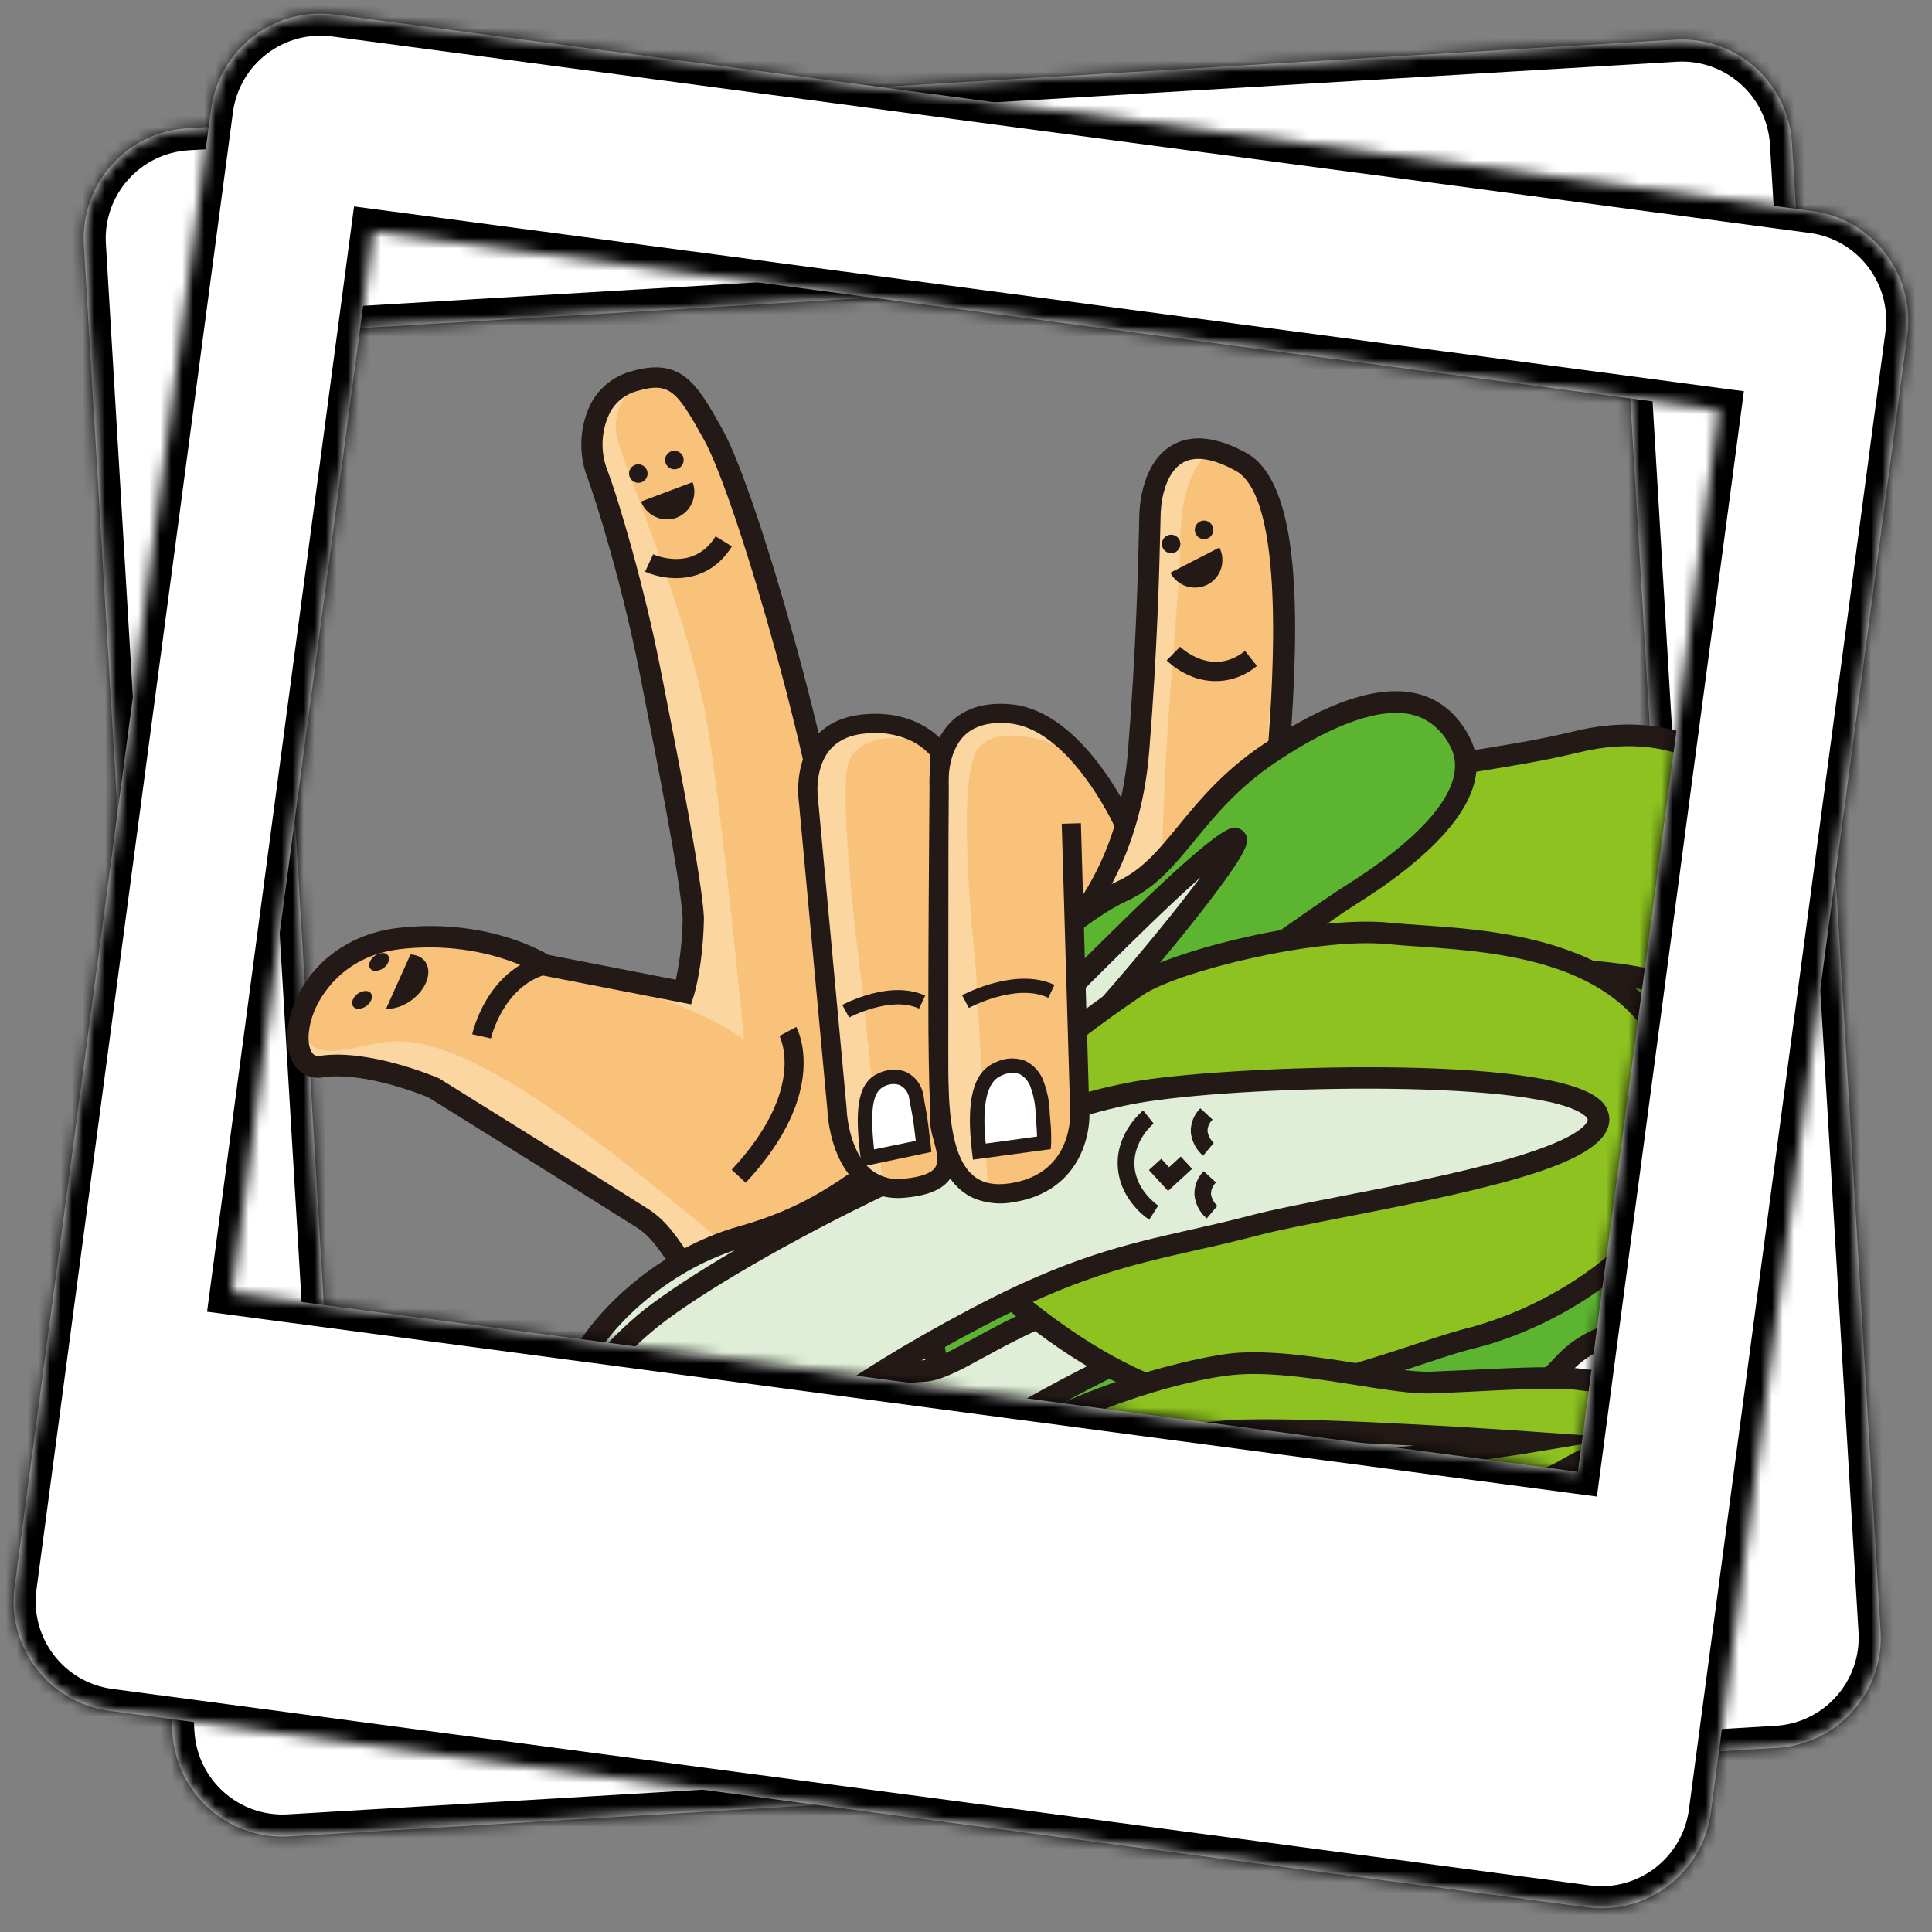 <svg width="175" height="175" viewBox="0 0 175 175" fill="none" xmlns="http://www.w3.org/2000/svg">
<rect x="0" y="0" width="175" height="175" fill="#808080" stroke="none"/>
<mask id="path-1-inside-1" fill="white">
<path fill-rule="evenodd" clip-rule="evenodd" d="M16.982 11.616C11.469 11.944 7.266 16.679 7.594 22.192L15.616 156.954C15.944 162.467 20.679 166.67 26.192 166.342L160.953 158.321C166.467 157.992 170.67 153.257 170.342 147.744L162.32 12.983C161.992 7.47 157.257 3.266 151.744 3.594L16.982 11.616ZM146.883 22.917L24.101 30.226L29.864 127.054L152.647 119.746L146.883 22.917Z"/>
</mask>
<path fill-rule="evenodd" clip-rule="evenodd" d="M16.982 11.616C11.469 11.944 7.266 16.679 7.594 22.192L15.616 156.954C15.944 162.467 20.679 166.67 26.192 166.342L160.953 158.321C166.467 157.992 170.67 153.257 170.342 147.744L162.32 12.983C161.992 7.47 157.257 3.266 151.744 3.594L16.982 11.616ZM146.883 22.917L24.101 30.226L29.864 127.054L152.647 119.746L146.883 22.917Z" fill="white"/>
<path d="M7.594 22.192L9.591 22.073L7.594 22.192ZM16.982 11.616L17.101 13.612L16.982 11.616ZM15.616 156.954L13.619 157.073L15.616 156.954ZM26.192 166.342L26.073 164.345L26.192 166.342ZM160.953 158.321L161.072 160.317L160.953 158.321ZM170.342 147.744L172.338 147.625L170.342 147.744ZM162.32 12.983L160.324 13.101L162.32 12.983ZM151.744 3.594L151.625 1.598L151.744 3.594ZM24.101 30.226L23.982 28.229L21.985 28.348L22.104 30.345L24.101 30.226ZM146.883 22.917L148.88 22.799L148.761 20.802L146.765 20.921L146.883 22.917ZM29.864 127.054L27.868 127.173L27.986 129.17L29.983 129.051L29.864 127.054ZM152.647 119.746L152.766 121.743L154.762 121.624L154.643 119.627L152.647 119.746ZM9.591 22.073C9.328 17.663 12.691 13.875 17.101 13.612L16.863 9.619C10.248 10.013 5.204 15.695 5.598 22.311L9.591 22.073ZM17.612 156.835L9.591 22.073L5.598 22.311L13.619 157.073L17.612 156.835ZM26.073 164.345C21.663 164.608 17.875 161.245 17.612 156.835L13.619 157.073C14.013 163.688 19.695 168.732 26.311 168.338L26.073 164.345ZM160.835 156.324L26.073 164.345L26.311 168.338L161.072 160.317L160.835 156.324ZM168.345 147.863C168.608 152.273 165.245 156.062 160.835 156.324L161.072 160.317C167.688 159.923 172.732 154.241 172.338 147.625L168.345 147.863ZM160.324 13.101L168.345 147.863L172.338 147.625L164.317 12.864L160.324 13.101ZM151.863 5.591C156.273 5.328 160.061 8.691 160.324 13.101L164.317 12.864C163.923 6.248 158.241 1.204 151.625 1.598L151.863 5.591ZM17.101 13.612L151.863 5.591L151.625 1.598L16.863 9.619L17.101 13.612ZM24.22 32.222L147.002 24.914L146.765 20.921L23.982 28.229L24.22 32.222ZM31.861 126.936L26.097 30.107L22.104 30.345L27.868 127.173L31.861 126.936ZM152.528 117.75L29.745 125.058L29.983 129.051L152.766 121.743L152.528 117.75ZM144.887 23.036L150.65 119.865L154.643 119.627L148.88 22.799L144.887 23.036Z" fill="black" mask="url(#path-1-inside-1)"/>
<mask id="mask0" style="mask-type:alpha" maskUnits="userSpaceOnUse" x="8" y="9" width="158" height="153">
<rect x="26.186" y="9.844" width="141" height="134" transform="rotate(7.575 26.186 9.844)" fill="#C4C4C4"/>
</mask>
<g mask="url(#mask0)">
<path d="M112.393 41.85C106.065 38.376 104.239 43.248 104.153 46.68C104.066 50.112 103.938 57.934 103.116 68.12C102.295 78.306 97.296 83.351 97.296 83.351C97.296 83.351 85.16 80.078 75.267 78.641C75.506 73.294 68.003 45.492 64.534 39.313C62.151 35.058 61.134 33.447 57.322 34.588C53.511 35.729 53.09 40.305 54.052 42.761C55.014 45.218 57.352 53.037 58.829 60.513C60.306 67.99 62.626 79.688 62.773 83.14C62.705 87.404 61.91 89.865 61.91 89.865L49.284 87.402C49.284 87.402 44.13 84.07 36.099 85.013C26.497 86.149 24.971 97.219 29.136 96.596C33.301 95.972 39.246 98.518 39.246 98.518C39.246 98.518 55.367 108.545 58.191 110.352C61.015 112.159 62.073 116.04 66.51 120.998C69.277 124.152 72.217 127.15 75.316 129.978C78.283 132.782 79.67 139.266 79.67 139.266L83.384 185.831C112.241 197.477 126.631 171.262 126.631 171.262C126.631 171.262 116.751 143.447 115.674 132.557C114.596 121.668 115.738 119.566 117.082 114.953C118.427 110.34 118.533 100.072 118.39 94.415C118.247 88.758 115.374 74.436 115.752 68.866C116.129 63.296 117.855 44.847 112.393 41.85Z" fill="#FBD6A0"/>
<path d="M59.376 34.234C57.087 34.425 55.307 37.052 55.881 39.639C56.455 42.227 61.891 54.487 63.816 64.276C65.74 74.064 69.049 111.688 69.049 111.688L77.913 112.297C77.913 112.297 74.247 82.518 74.005 75.911C73.74 68.606 72.555 64.161 70.573 56.655C68.592 49.148 63.341 33.898 59.376 34.234Z" fill="#F8C27B"/>
<path d="M27.688 92.488C27.688 92.488 26.791 95.563 30.752 95.142C34.713 94.722 36.394 92.633 45.045 97.378C53.696 102.123 68.178 114.894 68.178 114.894C68.178 114.894 73.836 98.264 66.785 93.734C59.735 89.205 49.234 87.87 49.234 87.87C49.234 87.87 42.214 83.739 34.984 85.567C27.755 87.394 27.688 92.488 27.688 92.488Z" fill="#F8C27B"/>
<path d="M109.703 40.789C109.703 40.789 106.882 42.481 106.911 49.209C106.939 55.938 102.959 85.224 107.291 95.322C107.878 96.684 111.151 107.144 115.044 103.009C118.938 98.873 116.381 80.959 115.918 77.652C115.455 74.344 114.673 68.744 114.945 64.862C115.216 60.98 116.546 53.363 115.526 48.179C114.784 44.401 114.565 42.734 109.703 40.789Z" fill="#F8C27B"/>
<path d="M82.471 186.531L78.713 139.421C78.567 138.784 77.225 133.125 74.659 130.699L73.734 129.834C70.942 127.255 68.29 124.528 65.79 121.665C64.088 119.722 62.553 117.638 61.202 115.437C59.936 113.473 59.027 112.052 57.69 111.197C54.99 109.472 39.965 100.12 38.82 99.41C38.179 99.128 32.913 97.05 29.302 97.58C28.831 97.668 28.345 97.624 27.897 97.454C27.449 97.283 27.057 96.992 26.764 96.612C25.778 95.345 25.756 93.055 26.706 90.782C28.257 87.075 31.736 84.565 36.011 84.058C43.579 83.167 48.675 85.902 49.667 86.49L61.218 88.74C61.609 86.91 61.816 85.046 61.836 83.175C61.665 79.841 59.464 68.703 58.009 61.323L57.891 60.727C56.376 53.078 54.025 45.381 53.157 43.14C52.407 41.06 52.502 38.77 53.419 36.76C53.775 36.015 54.285 35.355 54.914 34.822C55.544 34.289 56.28 33.895 57.073 33.667C61.724 32.273 63.117 34.75 65.417 38.849C68.749 44.808 75.859 70.578 76.261 77.81C84.69 79.106 94.513 81.616 96.989 82.268C98.112 80.904 101.521 76.142 102.168 68.068C102.906 58.935 103.079 51.728 103.172 47.855L103.197 46.685C103.227 45.576 103.528 41.845 106.19 40.317C107.943 39.313 110.195 39.549 112.886 41.023C117.883 43.764 117.704 56.092 116.836 67.777L116.769 68.97C116.56 72.055 117.422 78.222 118.183 83.661C118.781 87.921 119.341 91.954 119.399 94.424C119.575 101.305 119.332 110.875 118.053 115.256C117.918 115.719 117.788 116.16 117.658 116.579C116.513 120.364 115.755 122.864 116.701 132.492C117.747 143.162 127.5 170.714 127.598 170.991L127.742 171.402L127.539 171.771C124.713 176.489 120.935 180.569 116.446 183.75C109.668 188.546 98.387 192.957 83.072 186.778L82.471 186.531ZM39.718 97.654L39.783 97.683C39.944 97.785 55.937 107.738 58.738 109.526C60.432 110.611 61.495 112.265 62.842 114.355C64.141 116.473 65.618 118.476 67.257 120.343C69.722 123.157 72.337 125.837 75.089 128.371L76.018 129.238C79.17 132.215 80.597 138.754 80.653 139.03L80.671 139.157L84.34 185.116C95.736 189.55 106.128 188.543 115.237 182.127C119.371 179.167 122.886 175.428 125.584 171.12C124.288 167.436 115.744 142.883 114.733 132.591C113.753 122.573 114.598 119.782 115.767 115.92C115.89 115.517 116.024 115.077 116.157 114.618C117.369 110.464 117.597 101.115 117.425 94.379C117.367 92.014 116.808 88.041 116.22 83.831C115.408 78.03 114.549 72.021 114.794 68.741C114.814 68.393 114.845 67.99 114.864 67.54C115.27 62.001 116.484 45.14 111.925 42.642C109.874 41.514 108.263 41.271 107.14 41.907C105.728 42.718 105.174 44.882 105.13 46.634L105.101 47.803C105.009 51.694 104.834 58.937 104.089 68.127C103.248 78.547 98.207 83.747 97.993 83.964L97.594 84.37L97.046 84.22C96.934 84.171 84.851 80.945 75.131 79.533L74.267 79.413L74.313 78.518C74.552 73.18 67.018 45.616 63.704 39.711C61.29 35.411 60.675 34.531 57.624 35.444C57.09 35.596 56.594 35.862 56.172 36.222C55.749 36.582 55.408 37.029 55.173 37.532C54.463 39.073 54.385 40.831 54.954 42.43C56.028 45.192 58.364 53.184 59.778 60.345L59.896 60.941C61.371 68.399 63.598 79.666 63.763 83.109L63.764 83.169C63.679 87.522 62.883 90.069 62.85 90.173L62.593 90.976L48.933 88.314L48.776 88.212C48.726 88.19 43.783 85.097 36.234 85.974C30.95 86.6 28.98 90.374 28.501 91.513C27.762 93.284 27.839 94.806 28.3 95.394C28.38 95.5 28.491 95.581 28.618 95.623C28.744 95.666 28.881 95.669 29.01 95.633C33.392 94.986 39.394 97.516 39.649 97.623L39.718 97.654Z" fill="#231916"/>
<path d="M97.611 122.641L90.567 156.793L91.768 186.553C91.768 186.553 100.384 189.255 109.74 184.243C118.373 179.627 125.566 172.015 125.125 170.905L112.032 127.812L97.611 122.641Z" fill="#F8C27B"/>
<path d="M92.124 119.858C94.105 113.282 89.25 108.085 89.197 108.039L90.45 106.838C90.682 107.082 96.069 112.806 93.784 120.365L92.124 119.858Z" fill="#231916"/>
<path d="M83.303 139.081C83.323 139.049 83.338 139.014 83.349 138.978L81.833 138.132C82.206 137.463 87.115 133.134 96.387 134.595L96.095 136.298C87.328 134.908 83.338 139.042 83.303 139.081Z" fill="#231916"/>
<path d="M42.772 93.685C42.825 93.452 44.081 87.948 49.067 86.574L49.532 88.244C45.562 89.338 44.48 94.011 44.467 94.061L42.772 93.685Z" fill="#231916"/>
<path d="M92.368 133.942L92.036 132.239C92.311 132.186 98.802 130.985 105.111 133.764L104.414 135.348C98.633 132.806 92.427 133.931 92.368 133.942Z" fill="#231916"/>
<path d="M101.982 111.565C99.569 110.512 97.61 108.634 96.456 106.27L98.049 105.598C99.071 107.606 100.773 109.187 102.852 110.058L102.185 111.655L101.982 111.565Z" fill="#231916"/>
<path d="M102.937 106.9C100.773 105.984 98.908 104.48 97.554 102.56L99.028 101.648L98.29 102.106L99.026 101.642C100.499 103.648 102.59 105.114 104.977 105.816L104.464 107.471C103.944 107.312 103.434 107.121 102.937 106.9Z" fill="#231916"/>
<path d="M67.545 107.134L66.274 105.952C73.026 98.717 70.703 94.036 70.602 93.84L72.127 93.02C72.257 93.256 75.212 98.916 67.545 107.134Z" fill="#231916"/>
<path d="M107.653 61.151C106.921 60.828 106.252 60.378 105.677 59.822L106.891 58.585C107.007 58.696 109.801 61.341 112.774 58.961L113.853 60.32C113.008 61.038 111.975 61.498 110.876 61.645C109.776 61.792 108.658 61.621 107.653 61.151Z" fill="#231916"/>
<path d="M58.522 51.817L58.437 51.78L59.162 50.208C59.308 50.273 62.811 51.816 64.819 48.58L66.296 49.492C64.074 53.068 60.291 52.596 58.522 51.817Z" fill="#231916"/>
<path d="M58.596 42.579C58.659 42.734 58.674 42.904 58.64 43.067C58.606 43.231 58.524 43.38 58.404 43.497C58.284 43.613 58.133 43.691 57.968 43.721C57.804 43.75 57.634 43.73 57.481 43.663C57.328 43.595 57.199 43.484 57.11 43.342C57.021 43.201 56.976 43.036 56.981 42.87C56.986 42.703 57.041 42.541 57.138 42.406C57.236 42.27 57.372 42.167 57.529 42.109C57.733 42.034 57.958 42.041 58.157 42.129C58.356 42.217 58.513 42.378 58.596 42.579Z" fill="#231916"/>
<path d="M61.862 41.354C61.925 41.508 61.941 41.678 61.907 41.842C61.873 42.005 61.79 42.155 61.671 42.271C61.551 42.387 61.399 42.465 61.235 42.495C61.07 42.524 60.901 42.504 60.748 42.437C60.595 42.37 60.466 42.258 60.377 42.117C60.287 41.975 60.242 41.811 60.248 41.644C60.253 41.477 60.307 41.316 60.405 41.18C60.503 41.045 60.639 40.941 60.795 40.884C60.999 40.809 61.224 40.816 61.423 40.903C61.623 40.991 61.78 41.153 61.862 41.354Z" fill="#231916"/>
<path d="M61.283 46.89C61.901 46.653 62.4 46.182 62.672 45.58C62.944 44.977 62.968 44.292 62.738 43.672L58.064 45.43C58.301 46.048 58.772 46.547 59.374 46.82C59.977 47.093 60.663 47.119 61.283 46.89Z" fill="#231916"/>
<path d="M33.157 89.756C33.607 89.776 33.817 90.162 33.614 90.612C33.507 90.838 33.34 91.028 33.131 91.163C32.922 91.299 32.679 91.373 32.429 91.377C31.98 91.357 31.769 90.972 31.971 90.525C32.078 90.3 32.246 90.109 32.455 89.973C32.664 89.837 32.907 89.762 33.157 89.756Z" fill="#231916"/>
<path d="M34.702 86.321C35.15 86.344 35.362 86.726 35.163 87.179C35.056 87.404 34.888 87.594 34.678 87.729C34.468 87.864 34.224 87.938 33.975 87.942C33.525 87.922 33.315 87.536 33.516 87.09C33.623 86.864 33.791 86.673 34 86.538C34.21 86.402 34.453 86.327 34.702 86.321Z" fill="#231916"/>
<path d="M38.57 89.046C39.17 87.685 38.557 86.527 37.181 86.456L34.971 91.37C36.34 91.456 37.959 90.402 38.57 89.046Z" fill="#231916"/>
<path d="M106.918 49.213C106.93 49.379 106.892 49.545 106.808 49.69C106.724 49.834 106.6 49.951 106.449 50.024C106.299 50.097 106.131 50.123 105.965 50.1C105.8 50.077 105.645 50.004 105.521 49.893C105.397 49.781 105.309 49.635 105.268 49.472C105.228 49.31 105.237 49.14 105.294 48.983C105.351 48.826 105.454 48.69 105.589 48.592C105.724 48.494 105.885 48.438 106.052 48.433C106.269 48.425 106.481 48.502 106.643 48.648C106.804 48.793 106.903 48.996 106.918 49.213Z" fill="#231916"/>
<path d="M109.901 47.935C109.912 48.102 109.874 48.268 109.79 48.413C109.707 48.557 109.582 48.673 109.432 48.746C109.281 48.82 109.113 48.846 108.947 48.823C108.782 48.799 108.627 48.727 108.503 48.615C108.379 48.504 108.291 48.357 108.25 48.195C108.21 48.033 108.219 47.863 108.276 47.706C108.333 47.549 108.436 47.413 108.571 47.315C108.706 47.217 108.867 47.161 109.034 47.156C109.252 47.148 109.463 47.225 109.625 47.37C109.787 47.516 109.885 47.718 109.901 47.935Z" fill="#231916"/>
<path d="M109.376 52.955C109.961 52.649 110.403 52.125 110.604 51.495C110.806 50.866 110.752 50.183 110.453 49.593L106.011 51.876C106.318 52.461 106.843 52.903 107.472 53.105C108.102 53.307 108.786 53.253 109.376 52.955Z" fill="#231916"/>
<path d="M79.461 132.5L79.6 130.771L79.523 131.653L79.596 130.769C79.784 130.779 84.212 131.026 87.153 125.858L88.659 126.714C85.155 132.879 79.692 132.528 79.461 132.5Z" fill="#231916"/>
<path d="M152.195 95.903C152.195 95.903 165.494 90.916 162.896 80.359C160.297 69.802 152.686 64.787 142.726 67.217C132.766 69.646 123.288 69.183 111.534 76.077C106.607 78.942 88.152 94.412 85.88 102.43C85.814 102.675 85.671 118.507 108.219 108.412C130.767 98.316 125.692 99.289 132.974 98.643C140.256 97.996 142.302 100.623 152.195 95.903Z" fill="#8DC220"/>
<path d="M90.588 111.819C89.756 111.449 88.985 110.955 88.301 110.354C84.792 107.325 84.832 102.563 84.95 102.148C87.369 93.6 106.617 77.816 111.046 75.221C119.58 70.223 126.937 69.023 134.051 67.863C136.945 67.389 139.679 66.945 142.503 66.257C152.937 63.708 161.115 69.018 163.847 80.114C166.541 91.057 153.454 96.425 152.591 96.782C145.621 100.121 142.39 99.883 138.656 99.63C136.798 99.46 134.928 99.448 133.068 99.595C132.618 99.639 132.212 99.676 131.847 99.703C128.514 99.988 128.514 99.988 123.694 102.296C120.78 103.709 116.353 105.833 108.627 109.287C100.785 112.805 94.737 113.647 90.588 111.819ZM86.861 102.596C86.863 103.133 87.002 107.154 90.149 109.342C93.638 111.762 99.755 111.138 107.838 107.52C115.536 104.077 119.939 101.956 122.854 100.552C127.893 98.13 127.987 98.084 131.69 97.77L132.904 97.668C134.866 97.512 136.837 97.521 138.798 97.697C142.405 97.945 145.251 98.141 151.787 95.018L151.864 94.988C152.375 94.796 164.32 90.17 161.961 80.588C159.48 70.513 152.384 65.868 142.974 68.163C140.078 68.87 137.18 69.342 134.375 69.8C127.434 70.931 120.26 72.102 112.05 76.904C107.021 79.853 89.125 94.982 86.85 102.591L86.861 102.596Z" fill="#231916"/>
<path d="M106.299 92.518C106.451 92.173 119.844 82.659 122.162 81.194C124.48 79.729 135.371 73.054 132.206 67.142C129.041 61.229 122.075 63.489 115.026 68.203C107.978 72.917 106.546 78.435 101.661 80.692C96.777 82.948 88.829 90.306 88.147 94.424C87.465 98.541 77.763 108.458 77.763 108.458C77.763 108.458 81.938 109.84 88.887 105.247C95.837 100.654 103.151 99.06 106.299 92.518Z" fill="#5CB431"/>
<path d="M75.983 108.878L77.069 107.764C79.711 105.064 86.695 97.355 87.189 94.248C87.968 89.556 96.378 82.054 101.254 79.807C103.471 78.788 104.979 76.948 106.723 74.818C108.634 72.487 110.802 69.844 114.485 67.383C120.272 63.523 124.961 61.981 128.4 62.842C130.401 63.343 131.97 64.629 133.059 66.671C135.978 72.132 129.098 77.982 122.811 81.924L122.673 82.009C120.455 83.404 108.454 91.942 107.102 93.077C104.765 97.789 100.394 100.056 95.771 102.456C93.589 103.544 91.468 104.749 89.415 106.065C82.156 110.874 77.637 109.451 77.449 109.387L75.983 108.878ZM128.756 65.017C128.498 64.905 128.231 64.815 127.958 64.748C125.115 64.036 120.843 65.514 115.601 69.019C112.159 71.321 110.09 73.843 108.266 76.07C106.367 78.383 104.725 80.384 102.102 81.595C97.375 83.775 89.737 90.99 89.143 94.587C88.582 98.003 82.717 104.648 79.901 107.67C81.63 107.585 84.553 106.972 88.38 104.442C90.482 103.089 92.655 101.85 94.891 100.731C99.458 98.362 103.403 96.314 105.442 92.081C105.565 91.801 105.655 91.597 112.877 86.47C116.224 84.072 120.419 81.145 121.655 80.366L121.79 80.279C129.685 75.329 133.085 70.825 131.359 67.597C130.812 66.458 129.887 65.544 128.741 65.011L128.756 65.017Z" fill="#231916"/>
<path d="M54.315 129.012C54.315 129.012 50.572 127.19 52.638 123.206C54.705 119.222 60.283 113.957 67.135 112.04C73.986 110.123 77.114 107.33 81.877 103.944C86.641 100.558 106.864 78.607 111.535 76.078C115.495 73.931 92.023 102.435 83.318 107.82C74.613 113.206 68.93 126.002 54.315 129.012Z" fill="#E0EED7"/>
<path d="M54.185 130.035L53.882 129.902C52.672 129.264 51.741 128.202 51.268 126.92C50.839 125.627 51.01 124.228 51.772 122.76C54.015 118.438 59.923 113.047 66.874 111.101C72.578 109.494 75.556 107.331 79.335 104.578C79.971 104.112 80.625 103.635 81.308 103.158C83.361 101.7 88.531 96.529 94.004 91.052C101.056 84.001 108.35 76.702 111.061 75.219C112.215 74.596 112.738 75.427 112.795 75.525C113.132 76.103 113.398 76.56 109.72 81.403C107.632 84.146 104.785 87.612 101.71 91.151C98.856 94.426 89.143 105.364 83.814 108.661C80.826 110.513 78.155 113.319 75.329 116.291C70.113 121.776 64.221 127.984 54.489 130L54.185 130.035ZM108.721 79.489C105.255 82.54 100.093 87.715 95.389 92.423C89.855 97.955 84.629 103.179 82.44 104.737C81.767 105.224 81.105 105.687 80.479 106.162C76.697 108.923 73.432 111.298 67.39 112.99C60.977 114.784 55.544 119.72 53.495 123.666C53.255 124.056 53.097 124.491 53.031 124.944C52.964 125.397 52.99 125.859 53.108 126.302C53.368 126.997 53.846 127.59 54.471 127.992C63.371 126.034 68.732 120.398 73.919 114.946C76.834 111.877 79.589 108.984 82.795 107C86.102 104.954 92.367 98.856 99.574 90.631C103.647 85.993 106.762 82.106 108.721 79.489Z" fill="#231916"/>
<path d="M112.689 129.576C112.689 129.576 123.612 135.363 129.798 131.359C135.984 127.354 138.315 127.191 141.554 123.646C144.793 120.101 148.721 120.692 152.355 119.203C155.99 117.714 164.556 117.179 162.724 101.283C160.892 85.387 137.157 86.87 125.189 89.518C113.222 92.166 82.999 112.299 84.658 122.378C86.415 133.077 94.829 131.537 99.154 130.769C103.479 130.001 107.439 129.054 112.689 129.576Z" fill="#5CB431"/>
<path d="M89.531 131.392C88.996 131.157 88.486 130.868 88.01 130.529C85.754 128.931 84.304 126.241 83.694 122.539C83.257 119.879 84.659 116.583 87.859 112.741C90.527 109.535 94.46 105.953 99.228 102.381C108.284 95.594 118.875 89.914 124.984 88.549C130.421 87.354 135.978 86.796 141.545 86.885C148.605 87.065 154.11 88.529 157.899 91.233C159.532 92.364 160.897 93.839 161.899 95.553C162.9 97.268 163.513 99.181 163.696 101.157C165.403 115.932 158.365 118.22 154.161 119.586C153.627 119.758 153.134 119.921 152.731 120.087C151.48 120.563 150.187 120.924 148.87 121.165C146.483 121.674 144.231 122.156 142.284 124.288C140.155 126.614 138.361 127.596 135.893 128.912C134.372 129.734 132.639 130.683 130.337 132.164C124.118 136.19 113.933 131.287 112.418 130.514C108.091 130.11 104.67 130.741 101.032 131.395L99.318 131.707L99.234 131.72C96.779 132.177 92.874 132.864 89.531 131.392ZM153.852 91.204C146.089 87.784 134.091 88.546 125.399 90.467C112.808 93.252 84.171 113.415 85.621 122.221C86.143 125.394 87.324 127.654 89.137 128.938C92.078 131.021 96.185 130.299 98.903 129.821L98.987 129.807L100.689 129.5C104.498 128.802 108.094 128.138 112.782 128.605L112.974 128.626L113.147 128.702C113.255 128.75 123.642 134.172 129.271 130.527C131.647 128.992 133.487 127.998 134.965 127.203C137.365 125.916 138.939 125.057 140.84 122.979C143.207 120.382 145.877 119.814 148.438 119.253C149.643 119.035 150.825 118.709 151.97 118.277C152.439 118.086 152.974 117.914 153.537 117.727C157.408 116.47 163.26 114.566 161.739 101.376C161.582 99.672 161.054 98.022 160.192 96.543C159.33 95.064 158.155 93.792 156.749 92.814C155.84 92.181 154.87 91.642 153.852 91.204Z" fill="#231916"/>
<path d="M58.833 142.347C58.9 142.642 54.732 144.958 53.842 142.817C52.952 140.676 50.063 133.223 49.638 130.829C49.212 128.435 48.789 127.471 50.401 126.537C52.013 125.604 53.965 125.251 56.249 130.945C57.675 134.596 58.546 138.439 58.833 142.347Z" fill="#FDEBD1"/>
<path d="M54.172 144.46C53.613 144.212 53.171 143.756 52.94 143.189C52.136 141.251 49.134 133.584 48.685 131.005L48.539 130.222C48.183 128.348 47.896 126.867 49.918 125.698C50.658 125.268 51.791 124.755 53.076 125.198C54.607 125.717 55.906 127.438 57.178 130.594C58.642 134.337 59.531 138.279 59.818 142.286C59.836 142.807 59.426 143.643 57.063 144.378C55.733 144.827 54.809 144.741 54.172 144.46ZM52.539 127.081L52.436 127.036C52.016 126.887 51.568 126.988 50.908 127.383C50.128 127.832 50.103 127.972 50.464 129.857C50.514 130.108 50.568 130.36 50.613 130.664C51.014 132.874 53.794 140.086 54.757 142.447C54.784 142.518 54.831 142.58 54.891 142.626C54.951 142.673 55.023 142.703 55.098 142.712C55.875 142.884 57.225 142.316 57.837 141.945C57.516 138.305 56.685 134.728 55.37 131.318C54.164 128.346 53.18 127.364 52.539 127.081Z" fill="#231916"/>
<path d="M68.101 141.156C68.101 141.156 76.334 138.694 83.476 133.737C90.506 128.966 97.943 124.823 105.701 121.357C112.294 118.415 144.801 105.904 144.801 105.904C144.801 105.904 108.617 115.665 100.255 117.41C91.893 119.156 86.705 124.035 83.702 124.196C80.698 124.356 72.042 125.697 66.569 128.876C61.095 132.054 53.824 143.565 68.101 141.156Z" fill="#E0EED7"/>
<path d="M61.157 141.846C60.673 141.653 60.235 141.36 59.872 140.985C59.509 140.611 59.23 140.164 59.053 139.674C57.737 136.055 62.337 130.202 66.083 128.021C71.628 124.796 80.309 123.388 83.655 123.209C84.691 123.157 86.336 122.252 88.243 121.21C91.124 119.632 95.067 117.473 100.063 116.442C108.292 114.738 144.185 105.065 144.529 104.96L145.135 106.811C144.809 106.937 112.577 119.345 106.081 122.243C98.38 125.688 90.996 129.8 84.014 134.533C76.832 139.518 68.705 141.98 68.369 142.066L68.256 142.094C65.127 142.634 62.746 142.546 61.157 141.846ZM127.841 111.438C117.253 114.232 104.895 117.435 100.459 118.351C95.749 119.326 92.108 121.32 89.181 122.919C86.976 124.127 85.237 125.078 83.758 125.159C80.695 125.32 72.247 126.689 67.064 129.707C63.764 131.632 60.032 136.681 60.883 139.015C61.403 140.444 63.887 140.861 67.881 140.189C68.6 139.97 76.294 137.536 82.915 132.941C91.941 126.681 101.578 122.136 105.297 120.474C108.648 118.974 118.744 114.989 127.841 111.438Z" fill="#231916"/>
<path d="M88.609 114.876C88.609 114.876 103.304 129.69 114.8 126.697C126.296 123.704 129.804 122.045 133.493 121.139C137.183 120.232 154.652 113.947 152.342 99.259C150.033 84.572 132.846 85.264 125.886 84.546C118.925 83.829 106.146 87.154 102.978 89.311C99.81 91.467 77.95 105.776 88.609 114.876Z" fill="#8DC220"/>
<path d="M102.735 125.969C95.032 122.576 88.566 116.212 87.946 115.591C85.672 113.637 84.593 111.312 84.734 108.682C85.048 103.029 90.897 96.317 102.107 88.73L102.427 88.514C105.871 86.167 118.811 82.849 125.983 83.587C126.759 83.668 127.699 83.729 128.689 83.799C136.533 84.334 151.137 85.333 153.304 99.116C155.56 113.477 139.933 120.574 133.729 122.081C132.347 122.419 131.008 122.859 129.157 123.472C126.198 124.458 122.154 125.785 115.053 127.633C111.038 128.684 106.718 127.724 102.735 125.969ZM142.739 88.428C138.134 86.399 132.632 86.022 128.558 85.742C127.548 85.673 126.595 85.61 125.784 85.527C119.238 84.855 106.599 88.031 103.527 90.125L103.206 90.345C89.897 99.347 86.874 105.344 86.685 108.791C86.571 110.828 87.408 112.579 89.24 114.142L89.299 114.195C89.441 114.34 103.734 128.58 114.547 125.775C121.586 123.942 125.601 122.62 128.531 121.649C130.352 121.051 131.795 120.574 133.253 120.218C137.34 119.076 141.175 117.179 144.561 114.624C149.999 110.405 152.288 105.292 151.367 99.434C150.447 93.576 146.972 90.292 142.739 88.428Z" fill="#231916"/>
<path d="M87.806 136.35C87.806 136.35 95.186 138.63 101.958 136.106C108.729 133.582 111.542 133.241 121.087 134.292C130.632 135.343 128.171 136.694 135.05 135.508C141.928 134.322 142.688 131.255 149.161 130.522C155.633 129.789 158.791 127.966 158.392 125.918C157.993 123.87 145.716 125.411 143.264 124.985C140.812 124.56 133.19 125.125 129.533 125.24C125.876 125.355 117.92 123.141 112.129 123.524C106.337 123.908 87.502 129.559 87.806 136.35Z" fill="#8DC220"/>
<path d="M86.868 137.063L86.84 136.378C86.482 128.286 107.151 122.861 112.073 122.539C115.523 122.31 119.623 122.958 123.241 123.535C125.718 123.926 128.061 124.285 129.511 124.251C130.447 124.206 131.635 124.161 132.909 124.1C136.937 123.901 141.503 123.679 143.44 124.015C144.161 124.135 146.121 124.056 148.197 123.972C155.5 123.673 158.98 123.751 159.345 125.711C159.422 126.104 159.414 126.509 159.321 126.898C159.228 127.288 159.054 127.653 158.808 127.969C157.205 130.152 152.736 131.081 149.273 131.473C146.157 131.827 144.513 132.719 142.61 133.752C140.333 135.092 137.831 136.006 135.226 136.451C131.13 137.155 130.158 137.002 127.957 136.453C125.668 135.872 123.339 135.467 120.989 135.242C111.719 134.222 109.099 134.468 102.302 137C95.297 139.609 87.834 137.356 87.524 137.26L86.868 137.063ZM157.351 126.169C156.062 125.601 150.857 125.817 148.293 125.928C145.923 126.024 144.047 126.1 143.123 125.94C141.4 125.638 136.556 125.88 133.018 126.066C131.736 126.128 130.526 126.19 129.583 126.219C127.943 126.27 125.629 125.906 122.944 125.478C119.432 124.92 115.45 124.287 112.212 124.5C105.949 124.914 89.968 130.266 88.857 135.618C90.845 136.086 96.467 137.139 101.635 135.195C108.731 132.557 111.656 132.285 121.218 133.329C123.658 133.563 126.077 133.984 128.453 134.589C130.372 135.068 131.017 135.229 134.915 134.556C137.314 134.148 139.617 133.3 141.708 132.055C143.617 131.019 145.586 129.95 149.079 129.552C155.348 128.844 156.945 127.3 157.266 126.832C157.404 126.666 157.481 126.458 157.485 126.242L157.351 126.169Z" fill="#231916"/>
<path d="M55.029 135.045C57.089 136.923 61.647 139.164 66.145 134.861C70.644 130.557 76.338 125.777 88.35 119.418C99.695 113.428 104.861 113.3 113.803 110.945C120.976 109.069 144.789 105.89 144.785 101.383C144.781 96.556 113.97 97.189 103.545 98.822C89.626 101 64.647 114.524 58.373 119.873C52.099 125.221 52.742 128.118 52.742 128.118C52.742 128.118 52.981 133.173 55.029 135.045Z" fill="#E0EED7"/>
<path d="M57.128 137.563C56.122 137.115 55.195 136.509 54.382 135.767C52.151 133.736 51.817 129.001 51.784 128.213C51.69 127.522 51.666 124.32 57.752 119.127C63.839 113.934 88.755 100.148 103.407 97.854C111.716 96.552 140.016 95.441 144.854 99.573C145.134 99.786 145.362 100.059 145.521 100.372C145.681 100.684 145.768 101.029 145.777 101.38C145.781 105.282 135.809 107.518 121.699 110.266C118.525 110.887 115.783 111.423 114.048 111.876C111.939 112.43 110.049 112.861 108.229 113.268C102.401 114.588 97.369 115.722 88.797 120.273C76.984 126.514 71.25 131.313 66.814 135.558C63.502 138.759 59.937 138.8 57.128 137.563ZM53.71 127.949L53.745 128.047L53.725 128.093C53.785 129.383 54.26 133.016 55.702 134.329C56.522 135.08 60.858 138.592 65.486 134.162C70.019 129.823 75.876 124.932 87.906 118.562C96.702 113.908 101.848 112.742 107.812 111.396C109.619 110.987 111.49 110.567 113.564 110.02C115.362 109.548 118.133 109.011 121.338 108.381C126.08 107.458 131.98 106.308 136.536 105.005C143.613 102.972 143.816 101.565 143.816 101.409C143.774 101.278 143.691 101.164 143.579 101.085C139.738 97.799 113.837 98.228 103.703 99.816C90.371 101.899 65.557 115.058 59.014 120.644C53.721 125.148 53.688 127.688 53.71 127.949Z" fill="#231916"/>
<path d="M55.849 135.827C55.849 135.827 54.179 142.874 60.1 145.025C66.022 147.175 74.838 145.19 78.887 143C82.935 140.81 86.675 136.762 92.557 135.654C98.438 134.546 108.261 131.306 115.706 132.224C123.152 133.141 138.408 130.619 138.408 130.619C138.408 130.619 120.474 129.338 112.682 129.55C104.89 129.762 92.141 133.072 86.271 134.767C80.401 136.462 68.471 140.128 62.17 135.989C61.243 135.357 60.154 135.005 59.033 134.977C57.912 134.948 56.806 135.243 55.849 135.827Z" fill="#E0EED7"/>
<path d="M59.25 145.758C54.426 143.633 54.278 138.239 54.899 135.601L54.988 135.233L55.301 135.023C56.419 134.326 57.716 133.972 59.033 134.004C60.351 134.035 61.631 134.45 62.715 135.199C68.432 138.958 79.477 135.752 85.413 134.032L86.015 133.84C88.909 133.004 103.803 128.829 112.668 128.583C120.422 128.373 138.321 129.643 138.494 129.655L146.759 130.242L138.57 131.606C137.942 131.71 123.074 134.128 115.574 133.21C110.133 132.538 103.232 134.182 97.718 135.506C95.905 135.939 94.189 136.351 92.727 136.631C88.936 137.351 86.065 139.364 83.291 141.315C82.025 142.244 80.706 143.098 79.341 143.873C75.213 146.106 66.13 148.313 59.748 145.959C59.58 145.894 59.412 145.829 59.25 145.758ZM56.724 136.451C56.495 137.865 56.105 142.528 60.43 144.131C65.992 146.183 74.449 144.305 78.414 142.16C79.716 141.413 80.975 140.592 82.183 139.7C84.988 137.732 88.16 135.494 92.374 134.695C93.79 134.426 95.484 134.023 97.278 133.591C102.958 132.234 110.031 130.543 115.83 131.235C119.034 131.63 123.774 131.365 128.077 130.948C122.705 130.66 116.491 130.422 112.731 130.51C104.09 130.746 89.421 134.868 86.568 135.695L85.976 135.864C80.199 137.535 69.836 140.547 63.204 137.625C62.672 137.392 62.159 137.114 61.673 136.795C60.955 136.298 60.117 136.003 59.246 135.942C58.374 135.882 57.504 136.058 56.724 136.451Z" fill="#231916"/>
<path d="M105.799 107.872L104.07 105.984L105.189 104.962L105.895 105.731L106.951 104.758L107.98 105.876L105.799 107.872Z" fill="#231916"/>
<path d="M104.099 110.474C103.98 110.421 101.418 108.725 101.247 105.661C101.076 102.596 103.443 100.676 103.549 100.581L104.493 101.766C104.493 101.766 102.635 103.301 102.758 105.58C102.881 107.859 104.894 109.19 104.915 109.204L104.099 110.474Z" fill="#231916"/>
<path d="M109.303 110.372C108.677 109.832 108.28 109.072 108.195 108.25C108.176 107.85 108.241 107.451 108.385 107.078C108.529 106.705 108.749 106.366 109.03 106.082L110.149 107.11C110.005 107.242 109.89 107.403 109.811 107.582C109.733 107.761 109.692 107.954 109.691 108.149C109.749 108.564 109.953 108.945 110.268 109.223L109.303 110.372Z" fill="#231916"/>
<path d="M108.977 104.685C108.349 104.144 107.951 103.384 107.864 102.56C107.849 102.158 107.918 101.758 108.066 101.384C108.214 101.01 108.438 100.671 108.725 100.389L109.839 101.416C109.693 101.548 109.576 101.71 109.497 101.89C109.417 102.07 109.377 102.265 109.378 102.463C109.441 102.869 109.64 103.243 109.943 103.522L108.977 104.685Z" fill="#231916"/>
<path d="M86.589 68.7C86.589 68.7 83.008 65.044 78.131 65.597C72.181 66.267 73.249 72.685 73.249 72.685L75.809 100.452C75.809 100.452 76.004 108.155 81.944 107.632C87.884 107.108 87.188 100.356 87.152 98.234C87.115 96.112 86.589 68.7 86.589 68.7Z" fill="#FBD6A0"/>
<path d="M97.296 83.351C100.273 80.515 101.876 74.743 101.876 74.743C101.876 74.743 97.616 65.222 91.484 64.672C84.408 64.018 84.251 71.333 84.251 71.333C84.251 71.333 84.72 91.073 84.988 95.811C85.257 100.548 84.873 109.096 91.629 108.053C98.385 107.009 97.777 100.337 97.777 100.337L97.025 74.584" fill="#FBD6A0"/>
<path d="M97.514 68.147C97.514 68.147 90.766 64.992 88.596 67.785C86.426 70.578 88.394 87.642 88.394 87.642L89.497 108.024C89.497 108.024 94.19 108.261 96.199 105.625C98.208 102.99 97.566 92.287 97.367 85.571C97.261 81.889 98.767 81.468 98.767 81.468C98.767 81.468 101.775 77.157 101.485 73.967C101.444 73.477 99.299 70.481 97.514 68.147Z" fill="#F8C27B"/>
<path d="M88.697 104.307L94.552 103.499C94.57 102.781 94.541 102.063 94.463 101.349C94.33 99.84 94.316 99.279 93.942 98.286C93.569 97.293 92.619 95.872 90.363 96.842C88.702 97.584 88.176 100.049 88.697 104.307Z" fill="white"/>
<path d="M88.13 105.042L88.053 104.385C87.479 99.696 88.142 97.099 90.118 96.253C90.535 96.037 90.993 95.91 91.462 95.88C91.931 95.85 92.402 95.918 92.843 96.08C93.252 96.274 93.616 96.55 93.913 96.891C94.21 97.232 94.433 97.631 94.568 98.062C94.889 98.953 95.065 99.89 95.087 100.837L95.122 101.31C95.203 102.057 95.233 102.809 95.212 103.56L95.176 104.089L88.13 105.042ZM92.349 97.286C92.069 97.199 91.775 97.169 91.483 97.198C91.192 97.227 90.909 97.314 90.652 97.454C89.389 98.001 88.931 100.061 89.286 103.582L93.933 102.947C93.928 102.615 93.906 102.115 93.843 101.424L93.809 100.951C93.793 100.125 93.645 99.306 93.369 98.528C93.204 97.996 92.838 97.551 92.349 97.286Z" fill="#231916"/>
<path d="M85.064 69.114C83.949 66.164 78.198 66.121 76.959 68.789C75.72 71.456 78.036 88.916 78.036 88.916L80.001 107.485C80.833 107.813 81.741 107.896 82.618 107.725C83.496 107.555 84.306 107.137 84.953 106.522C86.429 105.18 85.273 101.531 85.021 96.278C84.71 89.879 85.012 81.735 85.012 81.735L85.064 69.114Z" fill="#F8C27B"/>
<path d="M78.62 104.899L83.664 103.852C83.664 103.852 83.61 103.371 83.443 101.993C83.3 100.849 83.138 100.156 82.969 99.198C82.822 98.377 81.749 96.829 79.7 97.881C78.23 98.639 78.146 101.014 78.62 104.899Z" fill="white"/>
<path d="M78.05 105.674L77.965 104.972C77.454 100.93 77.541 98.248 79.407 97.299C80.651 96.67 81.575 96.88 82.147 97.132C82.52 97.326 82.846 97.6 83.1 97.934C83.355 98.269 83.531 98.656 83.618 99.067C83.665 99.335 83.718 99.569 83.743 99.823C83.865 100.453 83.977 101.051 84.08 101.889C84.251 103.269 84.307 103.756 84.307 103.756L84.369 104.342L78.05 105.674ZM81.509 98.289C81.26 98.202 80.995 98.173 80.733 98.202C80.471 98.232 80.219 98.32 79.995 98.46C79.04 98.954 78.796 100.6 79.173 104.113L82.951 103.337C82.914 103.046 82.868 102.632 82.797 102.075C82.692 101.273 82.587 100.7 82.467 100.098L82.324 99.321C82.274 99.109 82.179 98.911 82.047 98.739C81.914 98.567 81.746 98.425 81.554 98.322L81.509 98.289Z" fill="#231916"/>
<path d="M76.915 92.168L76.296 91.025C76.472 90.928 80.65 88.713 83.801 90.184L83.251 91.36L83.174 91.326C80.626 90.204 76.952 92.147 76.915 92.168Z" fill="#231916"/>
<path d="M87.761 91.296L87.143 90.149C87.339 90.048 91.921 87.626 95.398 89.157L95.513 89.208L94.959 90.383C92.061 88.992 87.803 91.273 87.761 91.296Z" fill="#231916"/>
<path d="M79.026 108.054C78.511 107.827 78.036 107.519 77.619 107.141C75.167 104.957 74.96 100.934 74.942 100.505L72.376 72.785C72.321 72.399 71.921 69.312 73.64 67.034C74.63 65.721 76.104 64.946 78.019 64.728C83.357 64.127 85.672 67.422 85.769 67.565L85.919 67.787L85.921 68.053C85.917 68.363 85.881 99.276 85.909 101.367C85.953 101.851 86.05 102.33 86.197 102.794C86.527 104.01 86.937 105.523 86.072 106.758C85.388 107.739 84.059 108.302 81.999 108.484C80.988 108.594 79.965 108.446 79.026 108.054ZM82.264 66.983C80.991 66.449 79.599 66.268 78.234 66.457C76.792 66.609 75.727 67.184 75.041 68.086C73.688 69.879 74.106 72.517 74.109 72.542L74.118 72.605L76.691 100.437C76.677 100.468 76.816 104.105 78.793 105.859C79.214 106.221 79.708 106.49 80.242 106.646C80.775 106.802 81.336 106.842 81.886 106.764C83.361 106.631 84.331 106.289 84.693 105.771C85.093 105.196 84.826 104.209 84.565 103.252C84.376 102.65 84.257 102.028 84.213 101.398C84.185 99.381 84.214 71.76 84.218 68.351C83.672 67.76 83.006 67.293 82.264 66.983Z" fill="#231916"/>
<path d="M88.212 108.539C87.785 108.352 87.388 108.105 87.032 107.804C84.3 105.507 84.212 100.578 84.14 96.623L84.125 95.815C84.022 91.087 84.19 72.263 84.197 71.291C84.17 70.821 84.023 67.524 86.118 65.412C87.413 64.124 89.246 63.585 91.569 63.794C98.127 64.394 102.482 73.981 102.664 74.39L102.796 74.673L102.709 74.973C102.646 75.211 101.112 80.679 98.173 83.701L98.66 100.278C98.891 102.874 97.725 107.977 91.77 108.898C90.574 109.123 89.339 108.998 88.212 108.539ZM93.315 66.028C92.713 65.757 92.07 65.585 91.413 65.52C89.65 65.361 88.264 65.73 87.347 66.635C85.71 68.272 85.927 71.16 85.928 71.188L85.932 71.272C85.929 71.468 85.753 90.975 85.86 95.778L85.877 96.592C85.934 100.009 86.017 104.688 88.152 106.48C88.973 107.176 90.069 107.402 91.507 107.184C97.358 106.282 96.957 100.639 96.927 100.416L96.926 100.365L96.172 74.616L97.908 74.566L98.096 81.057C99.321 79.12 100.28 77.026 100.947 74.833C100.299 73.476 97.345 67.803 93.315 66.028Z" fill="#231916"/>
</g>
<mask id="path-65-inside-2" fill="white">
<path fill-rule="evenodd" clip-rule="evenodd" d="M30.346 1.318C24.871 0.59 19.843 4.438 19.115 9.913L1.318 143.735C0.59 149.209 4.438 154.237 9.913 154.966L143.735 172.762C149.209 173.49 154.238 169.642 154.966 164.168L172.762 30.346C173.49 24.871 169.643 19.843 164.168 19.115L30.346 1.318ZM155.716 37.158L33.789 20.943L21.002 117.097L142.928 133.312L155.716 37.158Z"/>
</mask>
<path fill-rule="evenodd" clip-rule="evenodd" d="M30.346 1.318C24.871 0.59 19.843 4.438 19.115 9.913L1.318 143.735C0.59 149.209 4.438 154.237 9.913 154.966L143.735 172.762C149.209 173.49 154.238 169.642 154.966 164.168L172.762 30.346C173.49 24.871 169.643 19.843 164.168 19.115L30.346 1.318ZM155.716 37.158L33.789 20.943L21.002 117.097L142.928 133.312L155.716 37.158Z" fill="white"/>
<path d="M30.346 1.318L30.61 -0.664L30.346 1.318ZM164.168 19.115L163.904 21.098L164.168 19.115ZM33.789 20.943L34.053 18.961L32.07 18.697L31.806 20.68L33.789 20.943ZM155.716 37.158L157.698 37.422L157.962 35.439L155.979 35.176L155.716 37.158ZM21.002 117.097L19.019 116.833L18.756 118.816L20.738 119.079L21.002 117.097ZM142.928 133.312L142.665 135.294L144.647 135.558L144.911 133.575L142.928 133.312ZM21.098 10.176C21.68 5.797 25.703 2.718 30.082 3.301L30.61 -0.664C24.04 -1.538 18.006 3.079 17.133 9.649L21.098 10.176ZM3.301 143.998L21.098 10.176L17.133 9.649L-0.664 143.471L3.301 143.998ZM10.177 152.983C5.797 152.401 2.718 148.378 3.301 143.998L-0.664 143.471C-1.538 150.04 3.08 156.074 9.649 156.948L10.177 152.983ZM143.998 170.78L10.177 152.983L9.649 156.948L143.471 174.745L143.998 170.78ZM152.983 163.904C152.401 168.284 148.378 171.362 143.998 170.78L143.471 174.745C150.041 175.618 156.074 171.001 156.948 164.431L152.983 163.904ZM170.78 30.082L152.983 163.904L156.948 164.431L174.745 30.61L170.78 30.082ZM163.904 21.098C168.284 21.68 171.362 25.703 170.78 30.082L174.745 30.61C175.619 24.04 171.001 18.006 164.432 17.132L163.904 21.098ZM30.082 3.301L163.904 21.098L164.432 17.132L30.61 -0.664L30.082 3.301ZM33.525 22.926L155.452 39.141L155.979 35.176L34.053 18.961L33.525 22.926ZM22.984 117.361L35.772 21.207L31.806 20.68L19.019 116.833L22.984 117.361ZM143.192 131.329L21.265 115.114L20.738 119.079L142.665 135.294L143.192 131.329ZM153.733 36.895L140.946 133.048L144.911 133.575L157.698 37.422L153.733 36.895Z" fill="black" mask="url(#path-65-inside-2)"/>
</svg>
